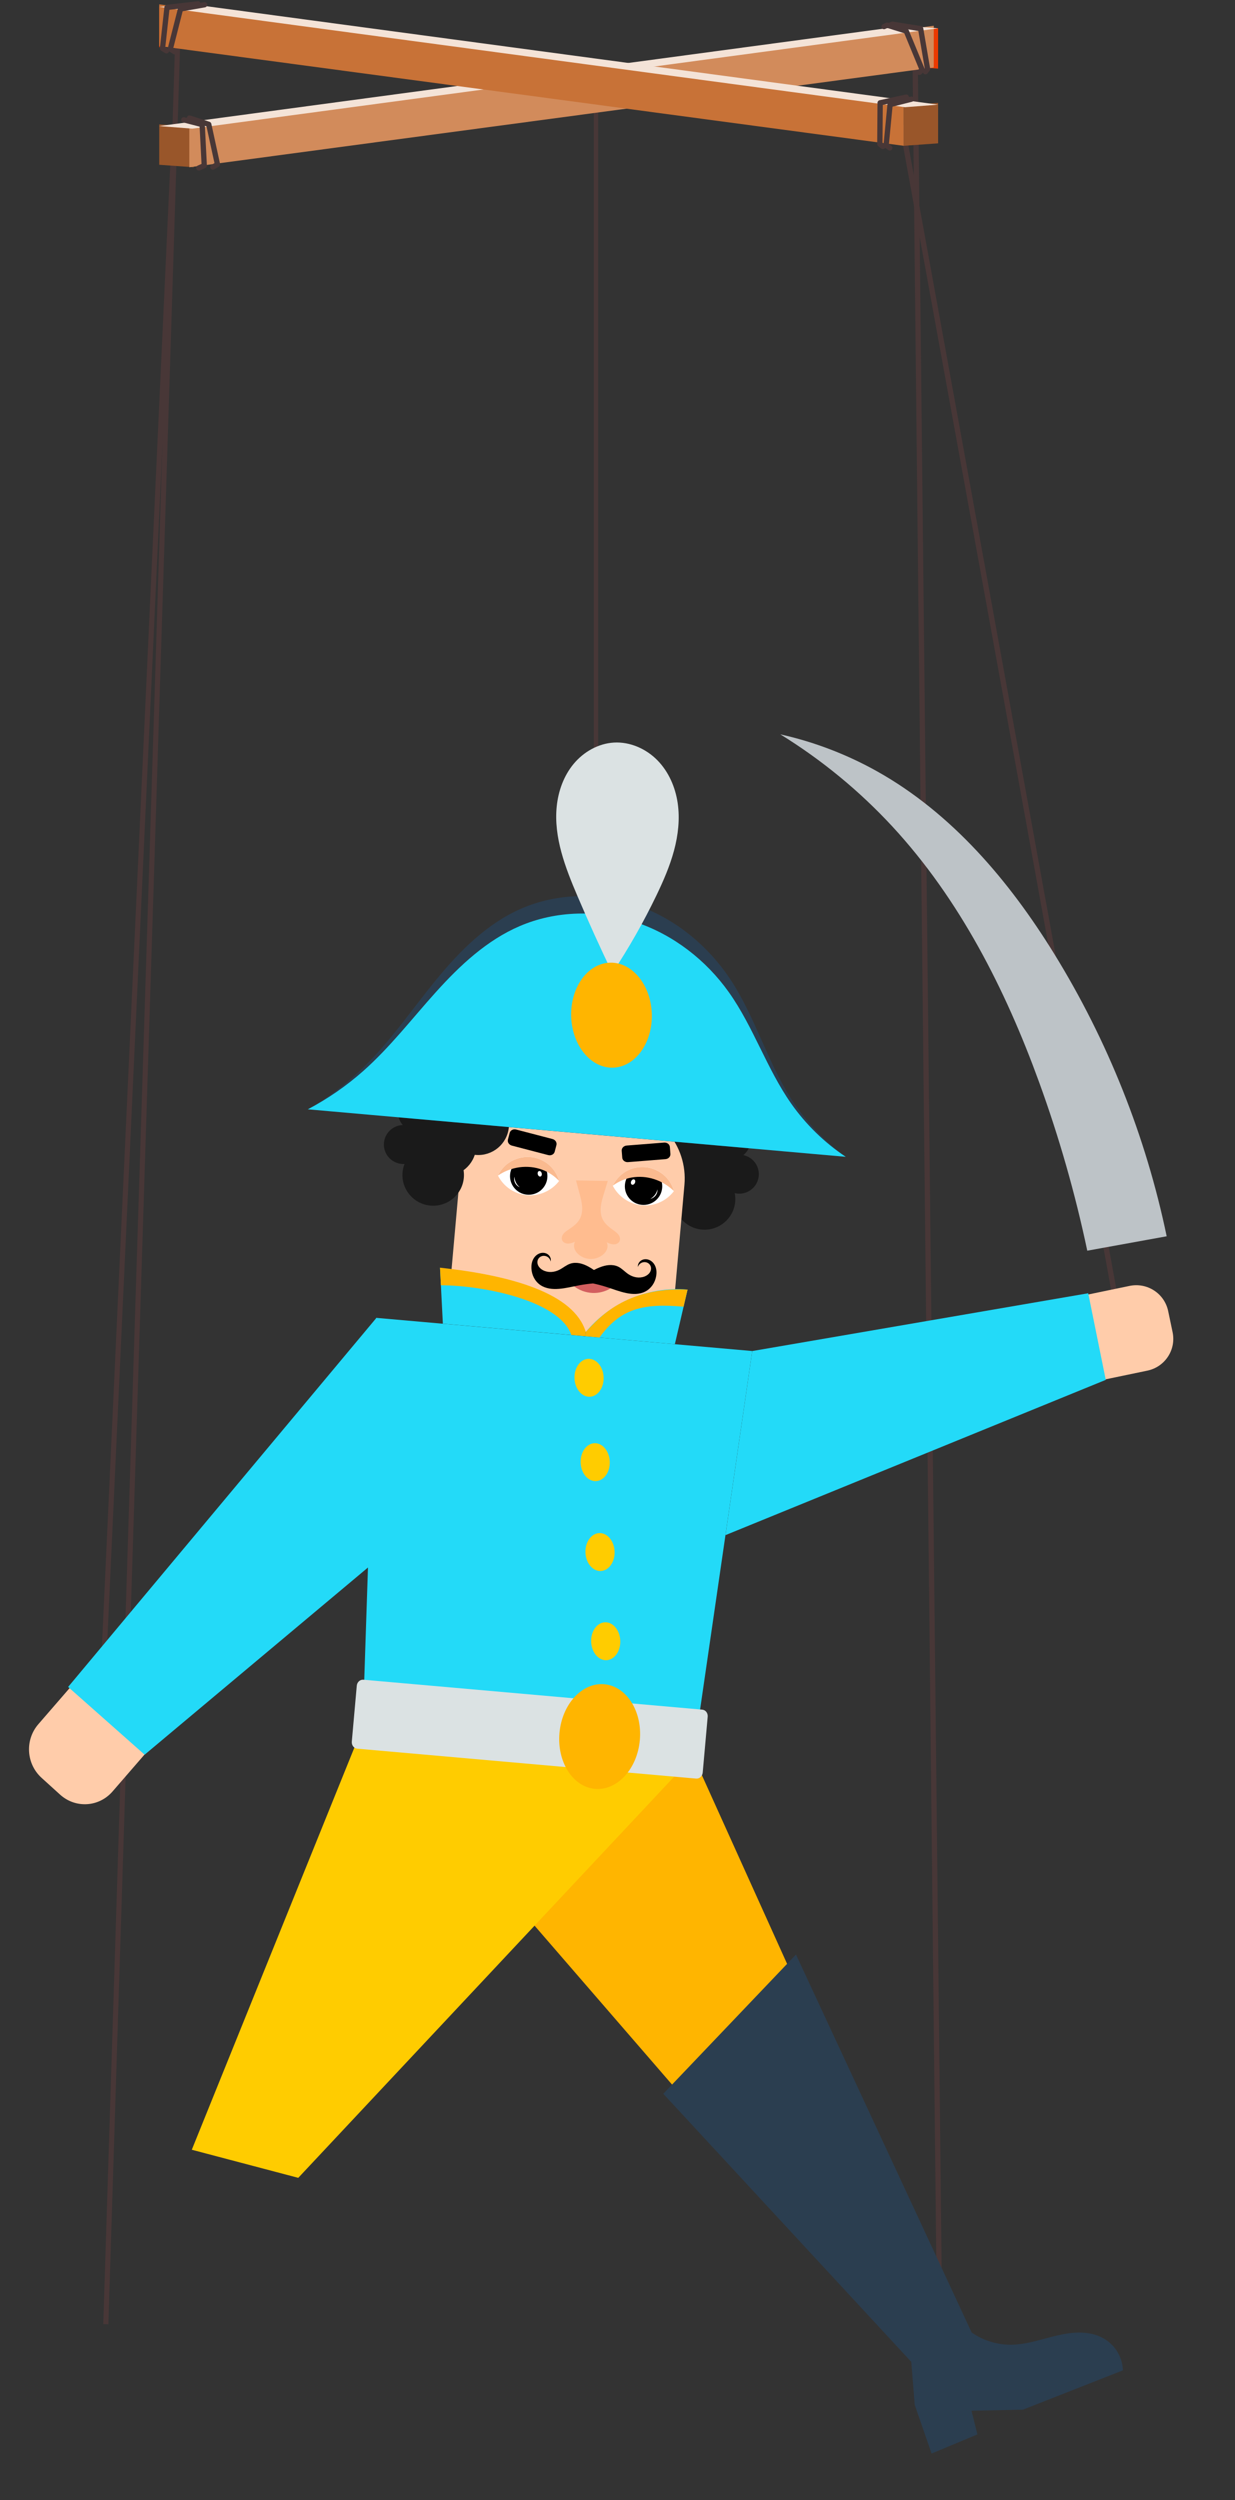 <svg width="215" height="435" viewBox="0 0 215 435" version="1.1" xmlns="http://www.w3.org/2000/svg" xmlns:xlink="http://www.w3.org/1999/xlink">
<rect x="0" y="0" width="215" height="435" fill="#333333" stroke="none"/>
<title>CAPTAIN</title>
<desc>Created using Figma</desc>
<g id="Canvas" transform="translate(-1027 -7192)">
<g id="CAPTAIN">
<g id="CAPTAIN">
<g id="Fill 1">
<use xlink:href="#path0_fill" transform="translate(1130.38 7203.19)" fill="#483737"/>
</g>
<g id="Fill 2">
<use xlink:href="#path1_fill" transform="translate(1183.57 7213.64)" fill="#483737"/>
</g>
<g id="Fill 3">
<use xlink:href="#path2_fill" transform="translate(1044.23 7216.62)" fill="#483737"/>
</g>
<g id="Fill 4">
<use xlink:href="#path3_fill" transform="translate(1185.82 7198.72)" fill="#483737"/>
</g>
<g id="Fill 5">
<use xlink:href="#path4_fill" transform="translate(1044.98 7196.48)" fill="#483737"/>
</g>
<g id="Fill 6">
<use xlink:href="#path5_fill" transform="translate(1054.72 7213.64)" fill="#99562A"/>
</g>
<g id="Fill 7">
<use xlink:href="#path6_fill" transform="translate(1184.32 7196.48)" fill="#EB3900"/>
</g>
<g id="Fill 8">
<use xlink:href="#path7_fill" transform="translate(1059.96 7196.48)" fill="#D28B5B"/>
</g>
<g id="Fill 9">
<use xlink:href="#path8_fill" transform="translate(1054.72 7196.48)" fill="#F4E3D7"/>
</g>
<g id="Fill 10">
<use xlink:href="#path9_fill" transform="translate(1184.32 7209.91)" fill="#99562A"/>
</g>
<g id="Fill 11">
<use xlink:href="#path10_fill" transform="translate(1054.72 7192.75)" fill="#EB3900"/>
</g>
<g id="Fill 12">
<use xlink:href="#path11_fill" transform="translate(1054.72 7192.75)" fill="#C87237"/>
</g>
<g id="Fill 13">
<use xlink:href="#path12_fill" transform="translate(1054.72 7192.75)" fill="#F4E3D7"/>
</g>
<g id="Group 134">
<g id="Fill 14">
<use xlink:href="#path13_fill" transform="translate(1181.37 7195.75)" fill="#483737"/>
</g>
<g id="Fill 16">
<use xlink:href="#path14_fill" transform="translate(1180.44 7195.91)" fill="#483737"/>
</g>
<g id="Fill 18">
<use xlink:href="#path15_fill" transform="translate(1179.71 7208.44)" fill="#483737"/>
</g>
<g id="Fill 20">
<use xlink:href="#path16_fill" transform="translate(1180.81 7208.8)" fill="#483737"/>
</g>
<g id="Fill 22">
<use xlink:href="#path17_fill" transform="translate(1058.54 7212.39)" fill="#483737"/>
</g>
<g id="Fill 24">
<use xlink:href="#path18_fill" transform="translate(1059.53 7212.08)" fill="#483737"/>
</g>
<g id="Fill 26">
<use xlink:href="#path19_fill" transform="translate(1054.83 7192.21)" fill="#483737"/>
</g>
<g id="Fill 28">
<use xlink:href="#path20_fill" transform="translate(1056.19 7192.37)" fill="#483737"/>
</g>
<g id="Fill 30">
<use xlink:href="#path21_fill" transform="translate(1138.15 7385.24)" fill="#1A1A1A"/>
</g>
<g id="Fill 32">
<use xlink:href="#path22_fill" transform="translate(1143.11 7389.85)" fill="#1A1A1A"/>
</g>
<g id="Fill 34">
<use xlink:href="#path23_fill" transform="translate(1144.3 7395.3)" fill="#1A1A1A"/>
</g>
<g id="Fill 36">
<use xlink:href="#path24_fill" transform="translate(1150.86 7386.95)" fill="#1A1A1A"/>
</g>
<g id="Fill 38">
<use xlink:href="#path25_fill" transform="translate(1152.29 7392.91)" fill="#1A1A1A"/>
</g>
<g id="Fill 40">
<use xlink:href="#path26_fill" transform="translate(1032.05 7485.12)" fill="#FFCCAA"/>
</g>
<g id="Fill 42">
<use xlink:href="#path27_fill" transform="translate(1215.9 7415.62)" fill="#FFCCAA"/>
</g>
<g id="Fill 44">
<use xlink:href="#path28_fill" transform="translate(1104.83 7383.38)" fill="#FFCCAA"/>
</g>
<g id="Fill 46">
<use xlink:href="#path29_fill" transform="translate(1133.68 7395.06)" fill="#FFFFFF"/>
</g>
<g id="Fill 48">
<use xlink:href="#path30_fill" transform="translate(1135.78 7395.17)"/>
</g>
<g id="Fill 50">
<use xlink:href="#path31_fill" transform="translate(1133.68 7395.06)" fill="#FABA8F"/>
</g>
<g id="Fill 52">
<use xlink:href="#path32_fill" transform="translate(1135.23 7390.8)"/>
</g>
<g id="Fill 54">
<use xlink:href="#path33_fill" transform="translate(1140.22 7398.95)" fill="#FFFFFF"/>
</g>
<g id="Fill 56">
<use xlink:href="#path34_fill" transform="translate(1136.83 7397.2)" fill="#FFFFFF"/>
</g>
<g id="Fill 58">
<use xlink:href="#path35_fill" transform="translate(1113.69 7393.3)" fill="#FFFFFF"/>
</g>
<g id="Fill 60">
<use xlink:href="#path36_fill" transform="translate(1115.79 7393.4)"/>
</g>
<g id="Fill 62">
<use xlink:href="#path37_fill" transform="translate(1113.69 7393.3)" fill="#FABA8F"/>
</g>
<g id="Fill 64">
<use xlink:href="#path38_fill" transform="translate(1115.4 7388.5)"/>
</g>
<g id="Fill 66">
<use xlink:href="#path39_fill" transform="translate(1116.51 7396.75)" fill="#FFFFFF"/>
</g>
<g id="Fill 68">
<use xlink:href="#path40_fill" transform="translate(1120.6 7395.75)" fill="#FFFFFF"/>
</g>
<g id="Fill 70">
<use xlink:href="#path41_fill" transform="translate(1124.8 7397.39)" fill="#FFBC8F"/>
</g>
<g id="Fill 72">
<use xlink:href="#path42_fill" transform="translate(1126.92 7414.73)" fill="#D35F5F"/>
</g>
<g id="Fill 74">
<use xlink:href="#path43_fill" transform="translate(1119.51 7409.98)"/>
</g>
<g id="Fill 76">
<use xlink:href="#path44_fill" transform="translate(1128.91 7416.3)" fill="#23DAF8"/>
</g>
<g id="Fill 78">
<use xlink:href="#path45_fill" transform="translate(1128.91 7416.35)" fill="#FFB500"/>
</g>
<g id="Fill 80">
<use xlink:href="#path46_fill" transform="translate(1103.6 7412.57)" fill="#23DAF8"/>
</g>
<g id="Fill 82">
<use xlink:href="#path47_fill" transform="translate(1103.6 7412.57)" fill="#FFB500"/>
</g>
<g id="Fill 84">
<use xlink:href="#path48_fill" transform="translate(1090.14 7421.3)" fill="#23DAF8"/>
</g>
<g id="Fill 86">
<use xlink:href="#path49_fill" transform="translate(1153.3 7417.02)" fill="#23DAF8"/>
</g>
<g id="Fill 88">
<use xlink:href="#path50_fill" transform="translate(1038.86 7421.29)" fill="#23DAF8"/>
</g>
<g id="Fill 90">
<use xlink:href="#path51_fill" transform="translate(1090.14 7492.49)" fill="#FFB500"/>
</g>
<g id="Fill 92">
<use xlink:href="#path52_fill" transform="translate(1060.39 7492.49)" fill="#FFCC00"/>
</g>
<g id="Group 96">
<mask id="mask0_outline" mask-type="alpha">
<g id="Clip 95">
<use xlink:href="#path53_fill" transform="translate(1211.72 7406.21)" fill="#FFFFFF"/>
</g>
</mask>
<g id="Fill 94" mask="url(#mask0_outline)">
<use xlink:href="#path54_fill" transform="translate(1211.72 7406.21)" fill="#FFB500"/>
</g>
</g>
<g id="Fill 97">
<use xlink:href="#path55_fill" transform="translate(1162.84 7319.77)" fill="#BDC3C7"/>
</g>
<g id="Fill 99">
<use xlink:href="#path56_fill" transform="translate(1142.47 7532.08)" fill="#2B3E50"/>
</g>
<g id="Group 103">
<mask id="mask1_outline" mask-type="alpha">
<g id="Clip 102">
<use xlink:href="#path57_fill" transform="translate(1027 7534.15)" fill="#FFFFFF"/>
</g>
</mask>
<g id="Fill 101" mask="url(#mask1_outline)">
<use xlink:href="#path58_fill" transform="translate(1027 7534.15)" fill="#2B3E50"/>
</g>
</g>
<g id="Fill 104">
<use xlink:href="#path59_fill" transform="translate(1104.9 7382.31)" fill="#1A1A1A"/>
</g>
<g id="Fill 106">
<use xlink:href="#path60_fill" transform="translate(1099.2 7385.97)" fill="#1A1A1A"/>
</g>
<g id="Fill 108">
<use xlink:href="#path61_fill" transform="translate(1097.06 7391.13)" fill="#1A1A1A"/>
</g>
<g id="Fill 110">
<use xlink:href="#path62_fill" transform="translate(1096.28 7382.13)" fill="#1A1A1A"/>
</g>
<g id="Fill 112">
<use xlink:href="#path63_fill" transform="translate(1093.83 7387.75)" fill="#1A1A1A"/>
</g>
<g id="Fill 114">
<use xlink:href="#path64_fill" transform="translate(1080.59 7347.92)" fill="#2B3E50"/>
</g>
<g id="Fill 116">
<use xlink:href="#path65_fill" transform="translate(1088.24 7484.26)" fill="#DBE2E3"/>
</g>
<g id="Fill 118">
<use xlink:href="#path66_fill" transform="translate(1124.35 7485.03)" fill="#FFB500"/>
</g>
<g id="Fill 120">
<use xlink:href="#path67_fill" transform="translate(1129.91 7474.27)" fill="#FFCC00"/>
</g>
<g id="Fill 122">
<use xlink:href="#path68_fill" transform="translate(1127.01 7428.43)" fill="#FFCC00"/>
</g>
<g id="Fill 124">
<use xlink:href="#path69_fill" transform="translate(1128.08 7443.11)" fill="#FFCC00"/>
</g>
<g id="Fill 126">
<use xlink:href="#path70_fill" transform="translate(1128.92 7458.75)" fill="#FFCC00"/>
</g>
<g id="Fill 128">
<use xlink:href="#path71_fill" transform="translate(1080.59 7350.95)" fill="#23DAF8"/>
</g>
<g id="Fill 130">
<use xlink:href="#path72_fill" transform="translate(1123.83 7321.19)" fill="#DBE2E3"/>
</g>
<g id="Fill 132">
<use xlink:href="#path73_fill" transform="translate(1126.43 7359.5)" fill="#FFB500"/>
</g>
</g>
</g>
</g>
</g>
<defs>
<path id="path0_fill" fill-rule="evenodd" d="M 0 152.959L 0.749 152.959L 0.749 0L 0 0L 0 152.959Z"/>
<path id="path1_fill" fill-rule="evenodd" d="M 0.906 0L 0 0.162L 37.3 205.189L 38.206 205.027L 0.906 0Z"/>
<path id="path2_fill" fill-rule="evenodd" d="M 12.599 0L 0 273.044L 0.886 273.087L 13.484 0.044L 12.599 0Z"/>
<path id="path3_fill" fill-rule="evenodd" d="M 0.914 0L 0 0.01L 4.33 400.678L 5.244 400.668L 0.914 0Z"/>
<path id="path4_fill" fill-rule="evenodd" d="M 12.598 0L 0 399.902L 0.886 399.931L 13.484 0.03L 12.598 0Z"/>
<path id="path5_fill" fill-rule="evenodd" d="M 0 0L 5.993 0.432L 5.993 7.461L 0 7.029L 0 0Z"/>
<path id="path6_fill" fill-rule="evenodd" d="M 0 0L 5.993 0.432L 5.993 7.461L 0 7.029L 0 0Z"/>
<path id="path7_fill" fill-rule="evenodd" d="M 129.599 0L 0 17.363L 0 24.623L 129.599 7.26L 129.599 0Z"/>
<path id="path8_fill" fill-rule="evenodd" d="M 0 17.458L 129.832 0L 135.592 0.449L 5.76 17.907L 0 17.458Z"/>
<path id="path9_fill" fill-rule="evenodd" d="M 5.993 0L 0 0.432L 0 7.461L 5.993 7.029L 5.993 0Z"/>
<path id="path10_fill" fill-rule="evenodd" d="M 5.993 0L 0 0.432L 0 7.461L 5.993 7.029L 5.993 0Z"/>
<path id="path11_fill" fill-rule="evenodd" d="M 0 0L 129.599 17.363L 129.599 24.623L 0 7.26L 0 0Z"/>
<path id="path12_fill" fill-rule="evenodd" d="M 135.592 17.458L 5.76 0L 0 0.449L 129.833 17.907L 135.592 17.458Z"/>
<path id="path13_fill" fill-rule="evenodd" d="M 0.975 0C 0.923 0.003 0.871 0.014 0.823 0.033L 0.301 0.241C 0.062 0.329 -0.059 0.593 0.029 0.831C 0.118 1.068 0.383 1.189 0.621 1.101C 0.628 1.098 0.635 1.096 0.642 1.093L 1.047 0.932L 5.507 1.64L 6.619 8.138L 6.378 8.447C 6.221 8.646 6.256 8.935 6.456 9.091C 6.656 9.247 6.945 9.213 7.103 9.013C 7.104 9.012 7.104 9.011 7.105 9.01L 7.471 8.542C 7.55 8.44 7.583 8.31 7.561 8.183L 6.36 1.162C 6.327 0.968 6.173 0.817 5.978 0.786L 1.066 0.006C 1.036 0.001 1.005 -0.001 0.975 0Z"/>
<path id="path14_fill" fill-rule="evenodd" d="M 0.985 0C 0.913 0 0.842 0.016 0.778 0.048L 0.256 0.309C 0.028 0.421 -0.065 0.697 0.048 0.923C 0.162 1.15 0.438 1.243 0.666 1.13C 0.667 1.13 0.667 1.129 0.668 1.129L 1.024 0.951L 3.984 1.872L 6.554 8.1L 6.301 8.352C 6.118 8.528 6.112 8.818 6.288 9.001C 6.464 9.183 6.756 9.189 6.94 9.014C 6.944 9.009 6.948 9.005 6.953 9.001L 7.423 8.532C 7.555 8.402 7.594 8.205 7.524 8.034L 4.754 1.324C 4.702 1.198 4.596 1.102 4.465 1.061L 1.121 0.021C 1.077 0.007 1.031 0 0.985 0Z"/>
<path id="path15_fill" fill-rule="evenodd" d="M 5.084 0C 5.042 -0.001 5.001 0.002 4.96 0.012L 0.415 1C 0.205 1.046 0.054 1.23 0.053 1.445L 1.17845e-05 8.623C -0.001 8.763 0.063 8.896 0.173 8.984L 0.695 9.4C 0.893 9.559 1.183 9.528 1.343 9.331C 1.503 9.134 1.472 8.846 1.274 8.686C 1.273 8.686 1.272 8.685 1.271 8.684L 0.923 8.406L 0.971 1.818L 5.157 0.908C 5.406 0.857 5.567 0.615 5.516 0.367C 5.474 0.16 5.295 0.009 5.084 0Z"/>
<path id="path16_fill" fill-rule="evenodd" d="M 4.86 1.48029e-05C 4.818 -0 4.777 0.005 4.737 0.015L 1.027 0.952C 0.839 0.999 0.7 1.16 0.682 1.352L 0.002 8.427C -0.013 8.585 0.056 8.741 0.185 8.836L 0.811 9.305C 1.015 9.457 1.304 9.416 1.457 9.213C 1.609 9.01 1.568 8.723 1.364 8.571L 0.944 8.257L 1.568 1.761L 4.964 0.905C 5.211 0.846 5.363 0.598 5.304 0.352C 5.255 0.147 5.071 0.002 4.86 1.48029e-05Z"/>
<path id="path17_fill" fill-rule="evenodd" d="M 0.446 0C 0.192 0.008 -0.008 0.22 0 0.473C 0.006 0.678 0.149 0.854 0.349 0.904L 3.211 1.65L 3.543 8.127L 2.892 8.415C 2.659 8.517 2.554 8.788 2.656 9.02C 2.759 9.252 3.031 9.356 3.264 9.254C 3.265 9.254 3.265 9.253 3.266 9.253L 4.207 8.837C 4.381 8.76 4.489 8.584 4.48 8.394L 4.114 1.269C 4.104 1.069 3.965 0.899 3.771 0.849L 0.583 0.016C 0.539 0.004 0.492 -0.001 0.446 0Z"/>
<path id="path18_fill" fill-rule="evenodd" d="M 0.476 0C 0.221 -0.008 0.009 0.191 0 0.444C -0.006 0.65 0.126 0.835 0.324 0.896L 3.417 1.907L 4.807 8.298L 4.306 8.597C 4.085 8.723 4.008 9.003 4.134 9.223C 4.26 9.443 4.541 9.52 4.762 9.394C 4.768 9.391 4.774 9.387 4.78 9.384L 5.564 8.915C 5.733 8.814 5.819 8.617 5.777 8.425L 4.262 1.456C 4.227 1.297 4.111 1.168 3.955 1.117L 0.611 0.025C 0.568 0.01 0.522 0.002 0.476 0Z"/>
<path id="path19_fill" fill-rule="evenodd" d="M 6.651 0C 6.625 -0.001 6.599 0 6.574 0.004L 1.191 0.628C 0.978 0.653 0.81 0.821 0.787 1.034L 0.003 8.159C -0.016 8.335 0.068 8.507 0.22 8.6L 0.899 9.016C 1.112 9.153 1.398 9.091 1.535 8.878C 1.673 8.665 1.611 8.382 1.397 8.245C 1.392 8.241 1.387 8.238 1.381 8.235L 0.95 7.97L 1.663 1.497L 6.68 0.915C 6.933 0.891 7.118 0.666 7.093 0.414C 7.071 0.185 6.882 0.009 6.651 0Z"/>
<path id="path20_fill" fill-rule="evenodd" d="M 6.415 5.04809e-05C 6.39 0 6.364 0.003 6.338 0.008L 2.158 0.736C 1.979 0.768 1.835 0.9 1.791 1.075L 0.014 8.044C -0.035 8.236 0.045 8.436 0.212 8.543L 0.943 9.011C 1.154 9.154 1.44 9.099 1.583 8.889C 1.726 8.68 1.672 8.395 1.461 8.253C 1.455 8.248 1.448 8.244 1.441 8.24L 0.989 7.95L 2.61 1.588L 6.497 0.911C 6.747 0.87 6.918 0.634 6.877 0.384C 6.84 0.161 6.644 -0.003 6.415 5.04809e-05Z"/>
<path id="path21_fill" fill-rule="evenodd" d="M 0.021 4.859C -0.24 7.791 1.936 10.379 4.882 10.639C 7.827 10.899 10.427 8.733 10.688 5.8C 10.949 2.869 8.773 0.281 5.827 0.021C 2.882 -0.239 0.282 1.927 0.021 4.859Z"/>
<path id="path22_fill" fill-rule="evenodd" d="M 0.021 4.859C -0.24 7.791 1.936 10.379 4.882 10.639C 7.827 10.899 10.427 8.733 10.688 5.8C 10.949 2.869 8.773 0.281 5.827 0.021C 2.882 -0.239 0.282 1.927 0.021 4.859Z"/>
<path id="path23_fill" fill-rule="evenodd" d="M 0.021 4.86C -0.24 7.791 1.936 10.379 4.882 10.639C 7.827 10.899 10.427 8.733 10.688 5.801C 10.949 2.869 8.773 0.281 5.827 0.021C 2.882 -0.239 0.282 1.927 0.021 4.859L 0.021 4.86Z"/>
<path id="path24_fill" fill-rule="evenodd" d="M 0.014 3.092C -0.153 4.958 1.232 6.605 3.107 6.77C 4.981 6.936 6.635 5.557 6.801 3.691C 6.967 1.826 5.583 0.179 3.708 0.013C 1.834 -0.152 0.18 1.227 0.014 3.092Z"/>
<path id="path25_fill" fill-rule="evenodd" d="M 0.014 3.092C -0.153 4.958 1.232 6.605 3.107 6.77C 4.981 6.936 6.635 5.557 6.801 3.691C 6.967 1.826 5.582 0.179 3.708 0.013C 1.834 -0.152 0.18 1.227 0.014 3.092Z"/>
<path id="path26_fill" fill-rule="evenodd" d="M 5.404 19.131L 2.195 16.223C -0.495 13.787 -0.747 9.618 1.629 6.877L 7.591 0L 20.51 11.704L 14.548 18.58C 12.172 21.322 8.094 21.567 5.404 19.131Z"/>
<path id="path27_fill" fill-rule="evenodd" d="M 14.467 4.506L 15.235 8.169C 15.879 11.239 13.915 14.226 10.831 14.867L 3.094 16.476L 0 1.73L 7.737 0.122C 10.821 -0.519 13.823 1.436 14.467 4.506Z"/>
<path id="path28_fill" fill-rule="evenodd" d="M 15.967 0.05L 29.959 1.285C 36.865 1.894 41.933 7.919 41.321 14.795L 38.926 41.683L 0 38.248L 2.395 11.36C 3.007 4.484 9.06 -0.559 15.967 0.05Z"/>
<path id="path29_fill" fill-rule="evenodd" d="M 0 3.248C 0.695 1.778 2.056 0.635 3.629 0.201C 5.072 -0.197 6.67 0.002 7.969 0.741C 9.268 1.48 10.253 2.749 10.642 4.187C 9.993 5.047 9.117 5.736 8.127 6.166C 7.137 6.596 6.034 6.766 4.959 6.654C 2.876 6.437 0.943 5.11 0 3.248Z"/>
<path id="path30_fill" fill-rule="evenodd" d="M 6.496 3.526C 6.338 5.308 4.758 6.625 2.967 6.467C 1.177 6.309 -0.146 4.736 0.013 2.954C 0.172 1.171 1.752 -0.145 3.542 0.013C 5.332 0.171 6.655 1.744 6.496 3.526Z"/>
<path id="path31_fill" fill-rule="evenodd" d="M 0 3.247C 0.945 2.539 2.057 2.051 3.22 1.835C 4.539 1.59 5.917 1.696 7.195 2.104C 8.487 2.515 9.678 3.236 10.642 4.186C 10.38 3.224 9.857 2.333 9.144 1.633C 8.213 0.719 6.956 0.14 5.653 0.023C 4.654 -0.067 3.631 0.111 2.724 0.538C 2.055 0.853 1.451 1.3 0.952 1.843C 0.568 2.262 0.246 2.736 0 3.247Z"/>
<path id="path32_fill" fill-rule="evenodd" d="M 0.867 0.52L 7.389 0.003C 7.905 -0.038 8.351 0.306 8.388 0.773L 8.483 1.968C 8.521 2.436 8.135 2.845 7.62 2.886L 1.097 3.403C 0.581 3.444 0.135 3.1 0.098 2.633L 0.003 1.437C -0.035 0.97 0.351 0.561 0.867 0.52Z"/>
<path id="path33_fill" fill-rule="evenodd" d="M 0 1.648C 0.347 1.57 0.666 1.374 0.89 1.098C 1.138 0.793 1.266 0.392 1.24 0C 1.152 0.364 0.984 0.708 0.751 1.002C 0.545 1.263 0.289 1.483 0 1.648L 0 1.648Z"/>
<path id="path34_fill" fill-rule="evenodd" d="M 0.706 0.615C 0.596 0.863 0.361 1 0.182 0.921C 0.002 0.842 -0.054 0.577 0.057 0.329C 0.167 0.08 0.402 -0.057 0.582 0.022C 0.761 0.101 0.817 0.367 0.706 0.615Z"/>
<path id="path35_fill" fill-rule="evenodd" d="M 10.642 4.186C 10.217 2.617 9.079 1.254 7.607 0.551C 6.258 -0.093 4.649 -0.177 3.24 0.323C 1.83 0.822 0.637 1.899 0 3.247C 0.487 4.207 1.227 5.039 2.126 5.636C 3.025 6.232 4.08 6.593 5.158 6.671C 7.247 6.822 9.384 5.853 10.642 4.186Z"/>
<path id="path36_fill" fill-rule="evenodd" d="M 0.013 2.953C -0.146 4.736 1.177 6.309 2.967 6.466C 4.758 6.624 6.338 5.308 6.496 3.526C 6.655 1.744 5.332 0.171 3.542 0.013C 1.752 -0.145 0.172 1.171 0.013 2.953Z"/>
<path id="path37_fill" fill-rule="evenodd" d="M 10.642 4.185C 9.836 3.322 8.828 2.647 7.721 2.231C 6.466 1.759 5.09 1.622 3.761 1.799C 2.416 1.979 1.116 2.479 0 3.246C 0.428 2.345 1.099 1.559 1.925 0.995C 3.004 0.258 4.343 -0.092 5.646 0.021C 6.646 0.107 7.622 0.462 8.439 1.042C 9.042 1.468 9.557 2.014 9.953 2.636C 10.257 3.115 10.49 3.639 10.642 4.185Z"/>
<path id="path38_fill" fill-rule="evenodd" d="M 7.78 1.684L 1.451 0.034C 0.95 -0.097 0.45 0.163 0.331 0.617L 0.026 1.776C -0.094 2.23 0.214 2.7 0.714 2.831L 7.043 4.482C 7.544 4.612 8.044 4.352 8.163 3.899L 8.468 2.739C 8.588 2.285 8.281 1.815 7.78 1.684Z"/>
<path id="path39_fill" fill-rule="evenodd" d="M 0.975 1.839C 0.647 1.703 0.367 1.453 0.196 1.143C 0.006 0.798 -0.049 0.382 0.046 0C 0.068 0.374 0.172 0.743 0.349 1.073C 0.506 1.365 0.72 1.626 0.975 1.839Z"/>
<path id="path40_fill" fill-rule="evenodd" d="M 0.02 0.569C 0.085 0.833 0.292 1.008 0.482 0.962C 0.672 0.916 0.774 0.664 0.709 0.401C 0.644 0.137 0.437 -0.039 0.247 0.007C 0.057 0.054 -0.045 0.305 0.02 0.569Z"/>
<path id="path41_fill" fill-rule="evenodd" d="M 2.477 0C 2.679 0.75 2.88 1.501 3.082 2.251C 3.283 2.998 3.485 3.75 3.538 4.521C 3.59 5.292 3.484 6.093 3.101 6.765C 2.663 7.534 1.91 8.066 1.173 8.557C 0.833 8.783 0.484 9.013 0.247 9.345C 0.129 9.51 0.042 9.7 0.011 9.901C -0.019 10.102 0.01 10.314 0.11 10.491C 0.242 10.725 0.488 10.882 0.749 10.947C 1.011 11.011 1.287 10.99 1.55 10.932C 1.809 10.875 2.06 10.782 2.294 10.657C 2.15 10.951 2.099 11.291 2.149 11.615C 2.232 12.144 2.575 12.605 2.995 12.942C 3.561 13.395 4.282 13.654 5.009 13.665C 5.735 13.679 6.464 13.444 7.046 13.01C 7.477 12.689 7.836 12.24 7.936 11.713C 7.998 11.391 7.958 11.05 7.824 10.751C 8.054 10.884 8.301 10.986 8.559 11.051C 8.82 11.118 9.095 11.148 9.358 11.093C 9.622 11.037 9.873 10.889 10.012 10.66C 10.118 10.486 10.155 10.275 10.131 10.073C 10.108 9.872 10.028 9.679 9.915 9.509C 9.69 9.17 9.349 8.928 9.017 8.69C 8.297 8.174 7.563 7.617 7.152 6.834C 6.792 6.149 6.713 5.345 6.792 4.576C 6.871 3.808 7.099 3.063 7.326 2.323C 7.553 1.58 7.781 0.837 8.007 0.094L 2.477 0Z"/>
<path id="path42_fill" fill-rule="evenodd" d="M 0 1.061C 0.919 1.771 2.062 2.188 3.224 2.238C 4.312 2.284 5.41 2.009 6.347 1.457L 3.365 0L 0 1.061Z"/>
<path id="path43_fill" fill-rule="evenodd" d="M 2.073 0.002C 1.912 -0.006 1.749 0.012 1.592 0.052C 1.05 0.192 0.597 0.595 0.333 1.085C 0.068 1.576 -0.022 2.148 0.004 2.704C 0.031 3.271 0.175 3.834 0.438 4.337C 0.701 4.84 1.083 5.283 1.553 5.604C 2.02 5.923 2.565 6.119 3.123 6.216C 3.681 6.313 4.253 6.316 4.817 6.27C 6.025 6.174 7.204 5.865 8.395 5.645C 9.167 5.503 9.945 5.398 10.727 5.33C 11.503 5.493 12.271 5.695 13.027 5.934C 14.182 6.3 15.312 6.753 16.499 6.999C 17.053 7.114 17.621 7.183 18.186 7.156C 18.752 7.128 19.318 7.002 19.821 6.743C 20.328 6.483 20.763 6.091 21.087 5.625C 21.41 5.158 21.623 4.618 21.721 4.059C 21.817 3.51 21.8 2.932 21.598 2.412C 21.397 1.892 20.999 1.436 20.478 1.23C 20.178 1.112 19.841 1.08 19.527 1.156C 19.214 1.233 18.925 1.422 18.745 1.688C 18.59 1.916 18.516 2.198 18.54 2.473C 18.62 2.21 18.793 1.977 19.022 1.824C 19.251 1.671 19.533 1.6 19.808 1.626C 20.019 1.646 20.226 1.724 20.396 1.851C 20.566 1.978 20.698 2.155 20.769 2.355C 20.832 2.532 20.846 2.725 20.816 2.911C 20.786 3.097 20.713 3.275 20.61 3.432C 20.402 3.747 20.079 3.974 19.728 4.115C 19.262 4.302 18.743 4.347 18.247 4.267C 17.75 4.186 17.278 3.985 16.861 3.705C 16.258 3.298 15.765 2.727 15.109 2.413C 14.616 2.177 14.056 2.101 13.511 2.14C 12.966 2.178 12.434 2.327 11.924 2.522C 11.569 2.659 11.222 2.817 10.887 2.998C 10.577 2.777 10.253 2.577 9.917 2.397C 9.436 2.14 8.926 1.926 8.391 1.82C 7.855 1.714 7.29 1.72 6.772 1.893C 6.081 2.123 5.521 2.629 4.871 2.957C 4.423 3.183 3.928 3.324 3.425 3.342C 2.923 3.36 2.413 3.251 1.975 3.008C 1.644 2.824 1.351 2.559 1.186 2.22C 1.103 2.052 1.052 1.866 1.046 1.678C 1.04 1.49 1.078 1.3 1.163 1.131C 1.258 0.942 1.412 0.783 1.597 0.678C 1.781 0.573 1.996 0.522 2.208 0.528C 2.483 0.536 2.755 0.642 2.963 0.822C 3.171 1.002 3.313 1.255 3.359 1.525C 3.418 1.256 3.38 0.968 3.255 0.722C 3.109 0.435 2.847 0.212 2.545 0.097C 2.394 0.039 2.234 0.009 2.073 0.002Z"/>
<path id="path44_fill" fill-rule="evenodd" d="M 0.067 7.458C 2.057 5.053 4.605 3.111 7.456 1.825C 10.673 0.374 14.27 -0.233 17.788 0.081L 15.576 9.583L 0 8.208L 0.067 7.458Z"/>
<path id="path45_fill" fill-rule="evenodd" d="M 17.788 0.031C 7.045 -0.459 2.389 4.923 0.067 7.409L 0 8.159L 2.445 8.375C 6.081 3.326 10.104 2.365 17.094 3.013L 17.788 0.031Z"/>
<path id="path46_fill" fill-rule="evenodd" d="M 25.006 11.147C 19.947 4.358 9.038 3.057 0 0L 0.498 9.741L 24.94 11.898L 25.006 11.147Z"/>
<path id="path47_fill" fill-rule="evenodd" d="M 0 0C 12.455 1.351 23.325 4.444 25.376 11.18L 25.309 11.931L 22.865 11.715C 20.863 5.826 7.834 3.093 0.156 3.057L 0 0Z"/>
<path id="path48_fill" fill-rule="evenodd" d="M 2.361 0L 67.815 5.775L 57.558 76.268L 0 71.189L 2.361 0Z"/>
<path id="path49_fill" fill-rule="evenodd" d="M 4.66 10.057L 63.147 0L 66.203 15.07L 0 42.085L 4.66 10.057Z"/>
<path id="path50_fill" fill-rule="evenodd" d="M 58.065 38.536L 13.318 76.019L 0 64.229L 53.683 0L 58.065 38.536Z"/>
<path id="path51_fill" fill-rule="evenodd" d="M 57.558 5.079L 88.916 74.481L 71.635 82.754L 0 0L 57.558 5.079Z"/>
<path id="path52_fill" fill-rule="evenodd" d="M 29.753 0L 0 73.555L 18.536 78.445L 87.311 5.079L 29.753 0Z"/>
<path id="path53_fill" fill-rule="evenodd" d="M 0 0L 29.183 0L 29.183 28.831L 0 28.831L 0 0Z"/>
<path id="path54_fill" fill-rule="evenodd" d="M 0 11.625C 0.323 8.735 1.662 5.969 3.73 3.916C 6.342 1.322 10.072 -0.072 13.762 0.003C 17.451 0.078 21.064 1.583 23.825 4.021C 25.844 5.806 27.427 8.087 28.328 10.621C 29.228 13.155 29.437 15.937 28.862 18.564C 28.286 21.189 26.921 23.648 24.948 25.483C 22.975 27.318 20.398 28.514 17.711 28.775C 15.846 28.956 13.939 28.692 12.195 28.01L 8.437 25.922C 9.986 26.39 11.673 26.393 13.223 25.933C 14.774 25.472 16.182 24.548 17.221 23.312C 18.139 22.217 18.766 20.882 19.032 19.48C 19.298 18.078 19.205 16.611 18.776 15.249C 17.926 12.555 15.708 10.328 13.009 9.46L 0 11.625Z"/>
<path id="path55_fill" fill-rule="evenodd" d="M 53.442 89.845L 67.266 87.336C 63.658 69.994 57.001 53.285 47.688 38.194C 39.869 25.525 29.901 13.759 16.887 6.459C 11.615 3.502 5.905 1.318 0 0C 7.193 4.429 13.776 9.839 19.507 16.031C 31.216 28.682 39.18 44.363 45.063 60.536C 48.54 70.095 51.342 79.896 53.442 89.845Z"/>
<path id="path56_fill" fill-rule="evenodd" d="M 23.1 0L 0 24.228L 43.175 70.876L 43.773 78.353L 46.711 86.823L 54.686 83.496L 53.657 79.375L 62.609 79.192L 80.014 72.348C 79.978 71.227 79.65 70.117 79.073 69.155C 78.496 68.192 77.669 67.379 76.696 66.816C 75.503 66.125 74.113 65.818 72.734 65.779C 71.355 65.74 69.981 65.961 68.636 66.269C 65.948 66.888 63.303 67.869 60.544 67.892C 58.109 67.912 55.673 67.154 53.683 65.758L 23.1 0Z"/>
<path id="path57_fill" fill-rule="evenodd" d="M 0 0L 76.629 0L 76.629 91.526L 0 91.526L 0 0Z"/>
<path id="path58_fill" fill-rule="evenodd" d="M 76.629 14.54L 43.843 0L 13.845 56.565L 6.99 59.681L 0 65.326L 5.868 71.648L 9.406 69.276L 12.64 77.586L 25.054 91.526C 26.1 91.108 27.036 90.423 27.747 89.554C 28.458 88.684 28.944 87.633 29.142 86.529C 29.386 85.178 29.201 83.773 28.766 82.47C 28.331 81.167 27.653 79.956 26.901 78.805C 25.398 76.502 23.567 74.363 22.602 71.79C 21.75 69.519 21.633 66.982 22.27 64.643L 76.629 14.54Z"/>
<path id="path59_fill" fill-rule="evenodd" d="M 10.688 5.801C 10.427 8.733 7.827 10.899 4.882 10.639C 1.936 10.379 -0.24 7.791 0.021 4.859C 0.282 1.927 2.882 -0.239 5.827 0.021C 8.773 0.281 10.949 2.869 10.688 5.801Z"/>
<path id="path60_fill" fill-rule="evenodd" d="M 10.688 5.8C 10.427 8.733 7.827 10.898 4.882 10.639C 1.936 10.379 -0.24 7.791 0.021 4.859C 0.282 1.927 2.882 -0.239 5.827 0.021C 8.773 0.281 10.949 2.869 10.688 5.8Z"/>
<path id="path61_fill" fill-rule="evenodd" d="M 10.688 5.801C 10.427 8.733 7.827 10.899 4.881 10.639C 1.936 10.379 -0.24 7.791 0.021 4.859C 0.282 1.927 2.881 -0.239 5.827 0.021C 8.773 0.281 10.949 2.869 10.688 5.801Z"/>
<path id="path62_fill" fill-rule="evenodd" d="M 6.801 3.691C 6.635 5.557 4.981 6.936 3.106 6.77C 1.232 6.605 -0.152 4.958 0.013 3.092C 0.179 1.227 1.834 -0.152 3.708 0.013C 5.583 0.179 6.968 1.826 6.801 3.691Z"/>
<path id="path63_fill" fill-rule="evenodd" d="M 6.802 3.691C 6.635 5.557 4.981 6.936 3.107 6.77C 1.232 6.605 -0.152 4.958 0.013 3.092C 0.18 1.227 1.834 -0.152 3.708 0.013C 5.583 0.179 6.968 1.826 6.802 3.691Z"/>
<path id="path64_fill" fill-rule="evenodd" d="M 0 37.101L 93.644 45.364C 89.915 42.645 86.697 39.234 84.204 35.359C 79.953 28.753 77.862 20.939 73.504 14.403C 69.665 8.643 64.046 4.008 57.51 1.674C 50.974 -0.659 43.54 -0.606 37.177 2.164C 31.164 4.781 26.396 9.59 22.255 14.658C 18.113 19.726 14.417 25.188 9.729 29.76C 6.814 32.602 3.537 35.076 0 37.101Z"/>
<path id="path65_fill" fill-rule="evenodd" d="M 2.019 0.004L 61.016 5.21C 61.596 5.261 62.018 5.808 61.962 6.436L 61.095 16.165C 61.039 16.793 60.528 17.257 59.948 17.206L 0.95 12C 0.371 11.949 -0.051 11.402 0.005 10.774L 0.871 1.045C 0.927 0.417 1.439 -0.047 2.019 0.004Z"/>
<path id="path66_fill" fill-rule="evenodd" d="M 14.039 9.739C 13.591 14.765 10.096 18.564 6.232 18.222C 2.369 17.882 -0.4 13.531 0.047 8.504C 0.495 3.478 3.99 -0.32 7.854 0.021C 11.717 0.362 14.486 4.713 14.039 9.739Z"/>
<path id="path67_fill" fill-rule="evenodd" d="M 5.074 3.207C 5.141 5.028 4.06 6.546 2.66 6.597C 1.259 6.649 0.07 5.213 0.003 3.392C -0.064 1.57 1.017 0.052 2.417 0.001C 3.817 -0.05 5.007 1.385 5.074 3.207Z"/>
<path id="path68_fill" fill-rule="evenodd" d="M 5.074 3.207C 5.141 5.029 4.06 6.547 2.66 6.598C 1.26 6.649 0.07 5.213 0.003 3.392C -0.064 1.57 1.017 0.052 2.417 0.001C 3.818 -0.05 5.007 1.385 5.074 3.207Z"/>
<path id="path69_fill" fill-rule="evenodd" d="M 5.074 3.207C 5.141 5.029 4.06 6.547 2.66 6.598C 1.259 6.649 0.07 5.213 0.003 3.392C -0.064 1.57 1.017 0.052 2.417 0.001C 3.817 -0.05 5.007 1.385 5.074 3.207Z"/>
<path id="path70_fill" fill-rule="evenodd" d="M 5.074 3.207C 5.141 5.028 4.06 6.546 2.66 6.597C 1.259 6.649 0.07 5.213 0.003 3.392C -0.064 1.57 1.017 0.052 2.417 0.001C 3.817 -0.05 5.007 1.385 5.074 3.207Z"/>
<path id="path71_fill" fill-rule="evenodd" d="M 0 34.065L 93.644 42.328C 89.935 39.859 86.694 36.697 84.138 33.055C 79.883 26.992 77.587 19.736 73.297 13.697C 69.322 8.102 63.622 3.682 57.093 1.507C 50.565 -0.668 43.23 -0.527 36.906 2.18C 31.169 4.636 26.49 9.016 22.319 13.642C 18.147 18.267 14.332 23.244 9.67 27.379C 6.733 29.985 3.478 32.235 0 34.065Z"/>
<path id="path72_fill" fill-rule="evenodd" d="M 9.77 40.099C 12.633 35.783 15.2 31.271 17.446 26.607C 18.658 24.089 19.781 21.515 20.507 18.817C 21.233 16.12 21.554 13.286 21.146 10.524C 20.738 7.761 19.568 5.071 17.602 3.079C 15.637 1.087 12.843 -0.149 10.043 0.014C 7.335 0.172 4.785 1.624 3.052 3.701C 1.318 5.778 0.365 8.432 0.09 11.118C -0.458 16.491 1.58 21.761 3.703 26.73C 5.625 31.23 7.648 35.688 9.77 40.099Z"/>
<path id="path73_fill" fill-rule="evenodd" d="M 14.045 8.942C 14.185 13.986 11.156 18.161 7.278 18.268C 3.401 18.374 0.145 14.372 0.005 9.328C -0.135 4.284 2.894 0.109 6.771 0.002C 10.649 -0.105 13.905 3.898 14.045 8.942Z"/>
</defs>
</svg>
